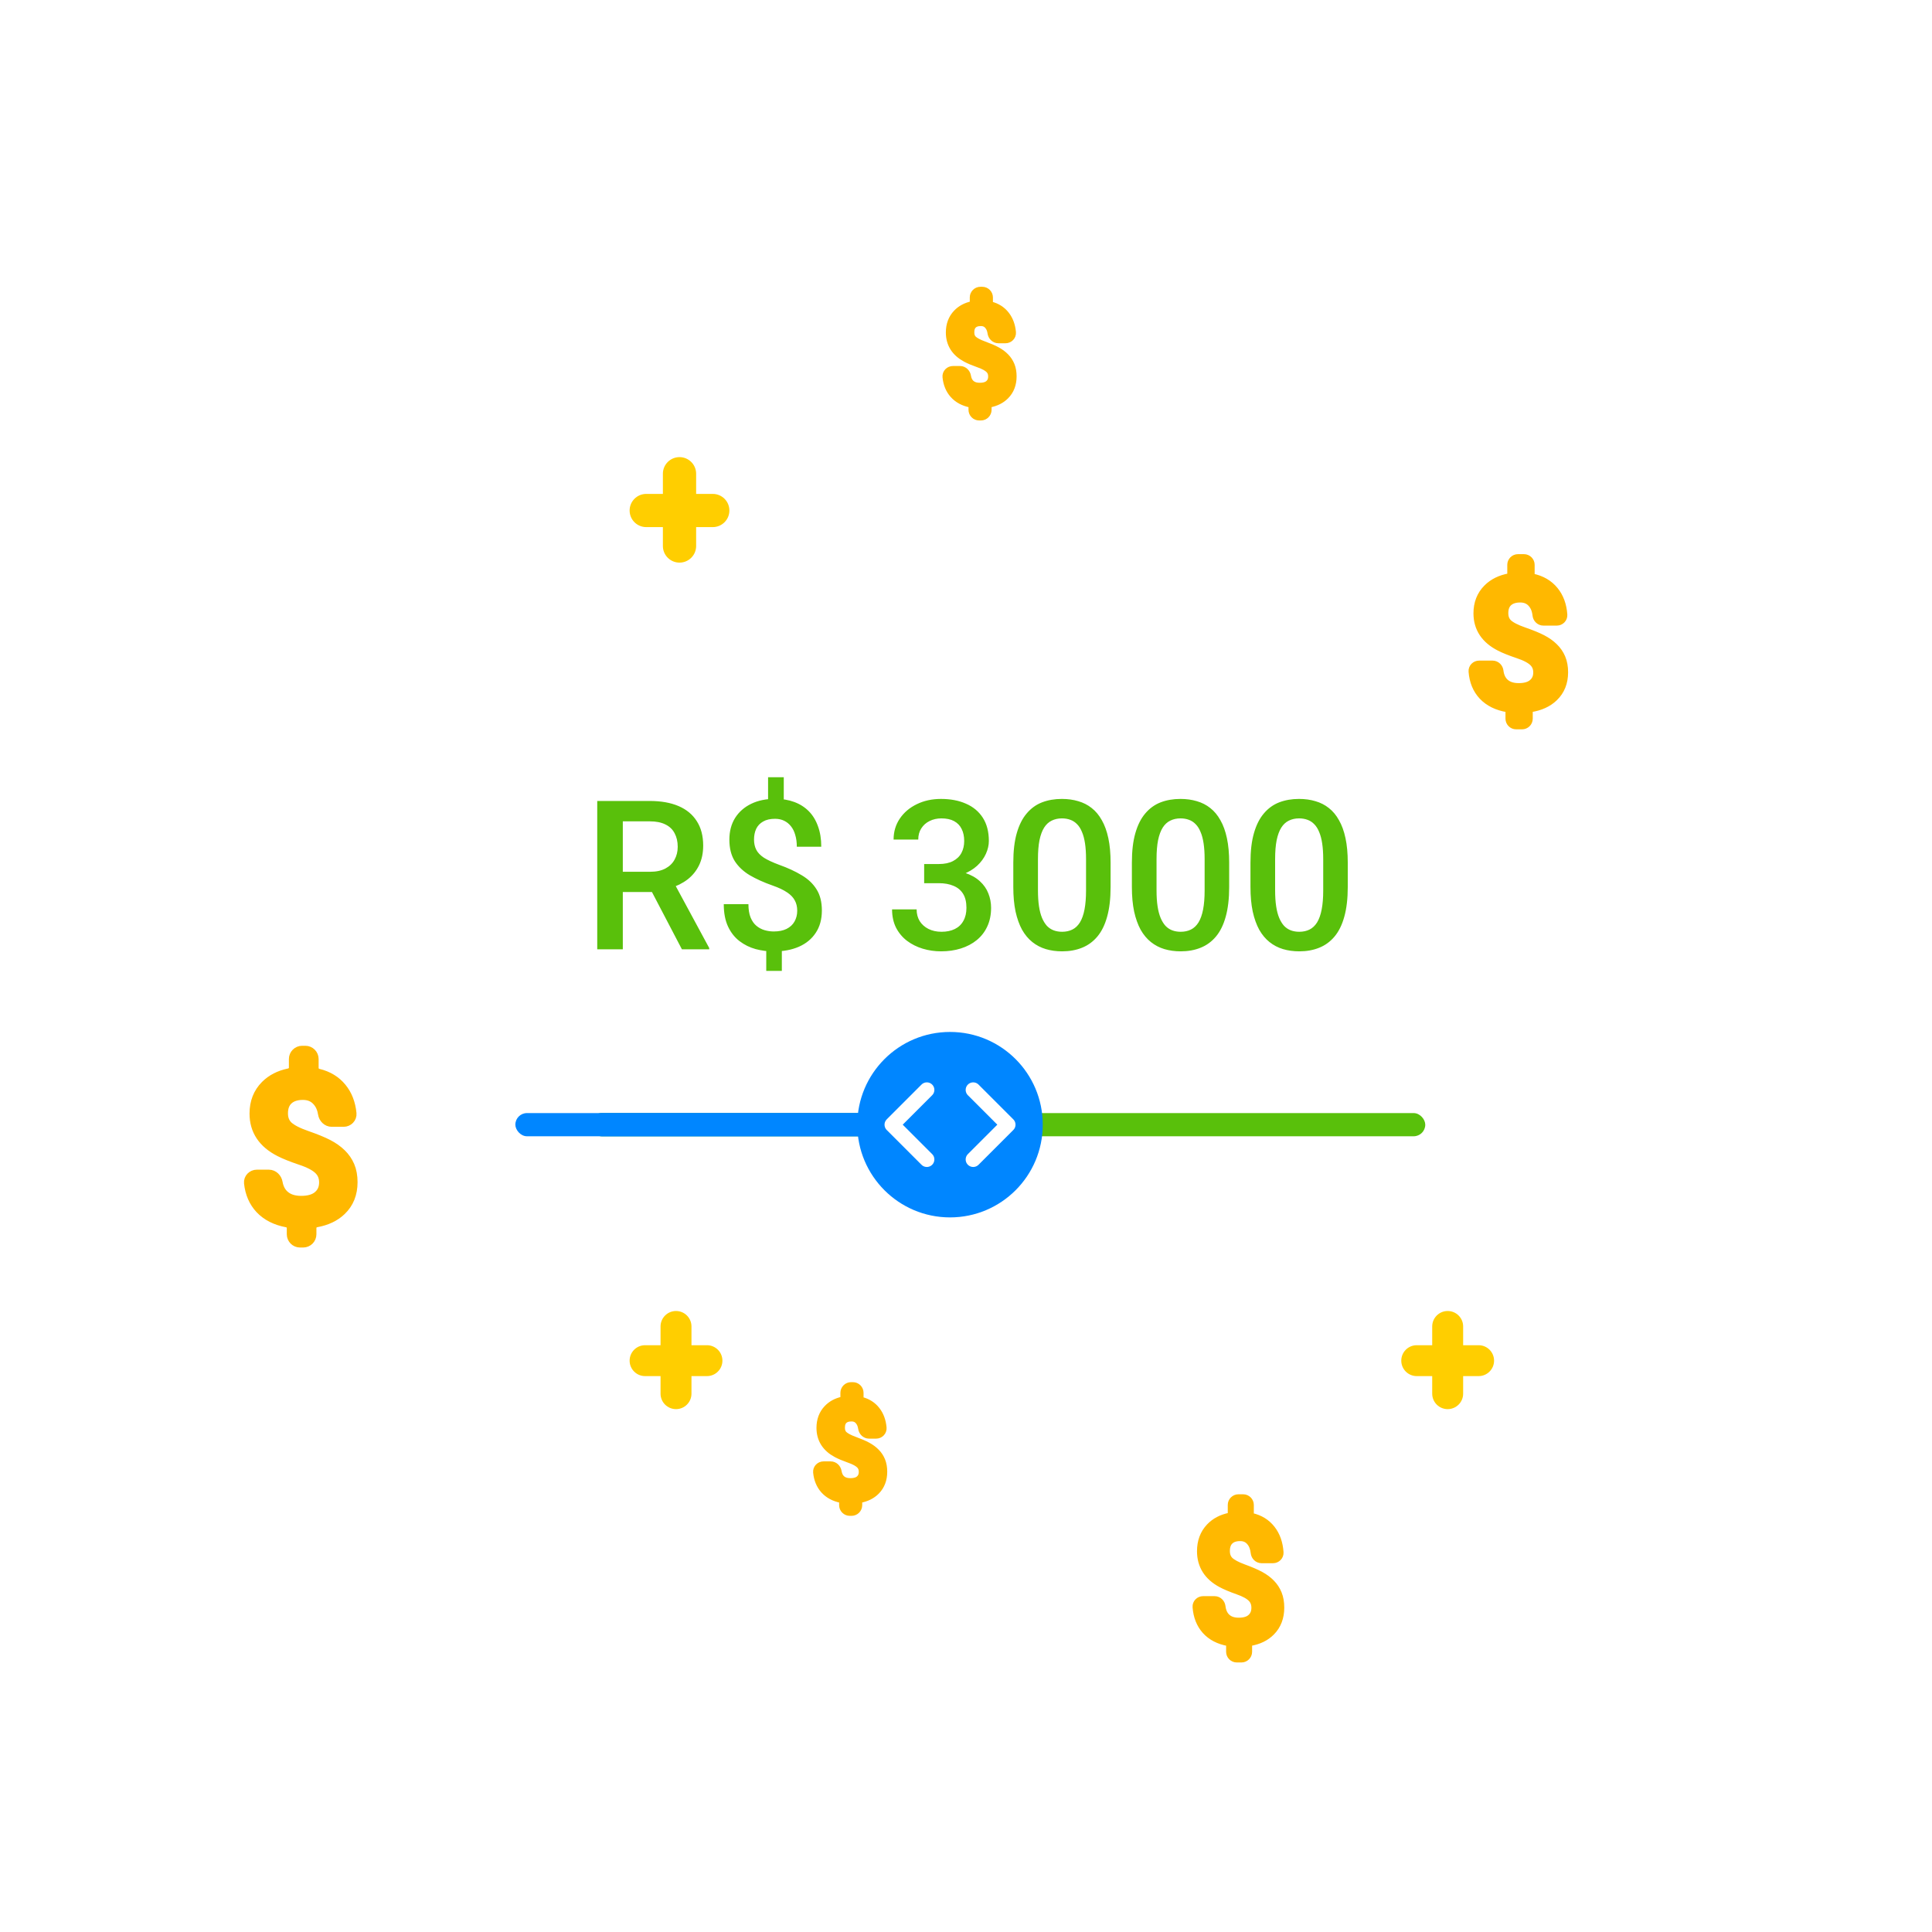 <svg width="224" height="224" viewBox="0 0 224 224" fill="none" xmlns="http://www.w3.org/2000/svg">
    <g filter="url(#filter0_d_1_3235)">
        <rect x="49" y="76" width="127" height="71.9" rx="8" fill="white" />
        <path
            d="M69.245 88.866H75.328C76.635 88.866 77.749 89.062 78.671 89.456C79.592 89.85 80.297 90.433 80.785 91.204C81.281 91.968 81.529 92.913 81.529 94.039C81.529 94.897 81.372 95.653 81.057 96.307C80.742 96.961 80.297 97.512 79.722 97.961C79.147 98.402 78.462 98.744 77.667 98.988L76.769 99.425H71.3L71.277 97.075H75.375C76.084 97.075 76.675 96.949 77.147 96.697C77.62 96.445 77.974 96.102 78.21 95.669C78.454 95.228 78.576 94.732 78.576 94.181C78.576 93.582 78.458 93.063 78.222 92.622C77.994 92.173 77.639 91.83 77.159 91.594C76.678 91.35 76.068 91.228 75.328 91.228H72.21V106.063H69.245V88.866ZM79.061 106.063L75.021 98.339L78.127 98.327L82.226 105.91V106.063H79.061ZM90.872 86.113V89.645H89.053V86.113H90.872ZM90.648 105.402V108.568H88.841V105.402H90.648ZM92.431 101.587C92.431 101.13 92.337 100.732 92.148 100.394C91.967 100.047 91.668 99.736 91.25 99.461C90.833 99.177 90.274 98.913 89.573 98.669C88.565 98.315 87.683 97.917 86.927 97.476C86.179 97.028 85.596 96.476 85.179 95.823C84.77 95.161 84.565 94.338 84.565 93.354C84.565 92.385 84.785 91.547 85.226 90.838C85.675 90.129 86.297 89.582 87.093 89.196C87.888 88.81 88.817 88.618 89.88 88.618C90.699 88.618 91.435 88.74 92.089 88.984C92.75 89.228 93.313 89.586 93.778 90.058C94.243 90.531 94.597 91.114 94.841 91.807C95.093 92.492 95.219 93.279 95.219 94.169H92.384C92.384 93.665 92.325 93.216 92.207 92.823C92.097 92.421 91.931 92.082 91.711 91.807C91.49 91.523 91.223 91.307 90.908 91.157C90.601 91.007 90.25 90.933 89.856 90.933C89.297 90.933 88.837 91.039 88.475 91.251C88.112 91.456 87.845 91.74 87.671 92.102C87.506 92.464 87.423 92.878 87.423 93.342C87.423 93.791 87.51 94.185 87.683 94.523C87.856 94.862 88.152 95.169 88.569 95.445C88.994 95.712 89.577 95.984 90.317 96.26C91.333 96.622 92.211 97.028 92.951 97.476C93.699 97.917 94.274 98.465 94.676 99.118C95.085 99.764 95.29 100.579 95.29 101.563C95.29 102.579 95.054 103.441 94.581 104.15C94.117 104.859 93.463 105.398 92.621 105.768C91.786 106.13 90.813 106.312 89.703 106.312C89.002 106.312 88.305 106.221 87.612 106.04C86.927 105.851 86.305 105.544 85.746 105.119C85.187 104.693 84.742 104.13 84.411 103.429C84.081 102.721 83.915 101.855 83.915 100.831H86.774C86.774 101.445 86.856 101.957 87.022 102.366C87.187 102.776 87.412 103.099 87.695 103.335C87.978 103.571 88.293 103.74 88.64 103.843C88.994 103.945 89.349 103.996 89.703 103.996C90.294 103.996 90.79 103.898 91.191 103.701C91.601 103.496 91.908 103.213 92.113 102.851C92.325 102.481 92.431 102.059 92.431 101.587ZM107.149 96.177H108.85C109.511 96.177 110.059 96.063 110.492 95.835C110.933 95.606 111.259 95.291 111.472 94.89C111.685 94.488 111.791 94.027 111.791 93.508C111.791 92.964 111.693 92.5 111.496 92.114C111.307 91.72 111.015 91.417 110.622 91.204C110.236 90.992 109.744 90.885 109.145 90.885C108.641 90.885 108.184 90.988 107.775 91.192C107.373 91.389 107.054 91.673 106.818 92.043C106.582 92.405 106.464 92.838 106.464 93.342H103.605C103.605 92.429 103.846 91.618 104.326 90.909C104.806 90.2 105.46 89.645 106.287 89.243C107.121 88.834 108.058 88.629 109.098 88.629C110.208 88.629 111.177 88.814 112.004 89.184C112.838 89.547 113.488 90.09 113.952 90.814C114.417 91.539 114.649 92.437 114.649 93.508C114.649 93.996 114.535 94.492 114.307 94.996C114.078 95.5 113.74 95.96 113.291 96.378C112.842 96.787 112.283 97.122 111.614 97.382C110.944 97.634 110.169 97.76 109.287 97.76H107.149V96.177ZM107.149 98.398V96.838H109.287C110.295 96.838 111.153 96.957 111.862 97.193C112.578 97.429 113.161 97.756 113.61 98.173C114.059 98.583 114.386 99.051 114.59 99.579C114.803 100.106 114.909 100.666 114.909 101.256C114.909 102.059 114.764 102.776 114.472 103.406C114.189 104.028 113.783 104.556 113.256 104.989C112.728 105.422 112.11 105.748 111.401 105.969C110.7 106.189 109.937 106.3 109.11 106.3C108.369 106.3 107.661 106.197 106.984 105.993C106.306 105.788 105.7 105.485 105.165 105.083C104.629 104.674 104.204 104.166 103.889 103.559C103.582 102.945 103.428 102.236 103.428 101.433H106.275C106.275 101.945 106.393 102.398 106.629 102.792C106.873 103.177 107.212 103.481 107.645 103.701C108.086 103.922 108.59 104.032 109.157 104.032C109.755 104.032 110.271 103.926 110.704 103.713C111.137 103.5 111.468 103.185 111.696 102.768C111.933 102.351 112.051 101.847 112.051 101.256C112.051 100.587 111.921 100.043 111.661 99.626C111.401 99.209 111.031 98.902 110.551 98.705C110.07 98.5 109.503 98.398 108.85 98.398H107.149ZM128.764 96.023V98.835C128.764 100.181 128.631 101.331 128.363 102.284C128.103 103.229 127.725 103.996 127.229 104.587C126.733 105.178 126.138 105.611 125.445 105.886C124.76 106.162 123.992 106.3 123.142 106.3C122.465 106.3 121.835 106.213 121.252 106.04C120.677 105.867 120.158 105.595 119.693 105.225C119.228 104.855 118.831 104.378 118.5 103.796C118.177 103.205 117.925 102.5 117.744 101.681C117.571 100.862 117.484 99.913 117.484 98.835V96.023C117.484 94.669 117.618 93.527 117.886 92.598C118.154 91.661 118.535 90.901 119.032 90.318C119.528 89.728 120.118 89.299 120.803 89.031C121.496 88.763 122.268 88.629 123.118 88.629C123.804 88.629 124.433 88.716 125.008 88.889C125.591 89.055 126.111 89.318 126.567 89.681C127.032 90.043 127.426 90.515 127.749 91.098C128.079 91.673 128.331 92.37 128.505 93.189C128.678 94 128.764 94.945 128.764 96.023ZM125.918 99.236V95.598C125.918 94.913 125.878 94.311 125.8 93.791C125.721 93.263 125.603 92.819 125.445 92.456C125.296 92.086 125.107 91.787 124.878 91.559C124.65 91.322 124.39 91.153 124.099 91.051C123.807 90.941 123.481 90.885 123.118 90.885C122.677 90.885 122.284 90.972 121.937 91.145C121.591 91.311 121.299 91.578 121.063 91.948C120.827 92.319 120.646 92.807 120.52 93.413C120.402 94.011 120.343 94.74 120.343 95.598V99.236C120.343 99.929 120.382 100.54 120.461 101.067C120.54 101.595 120.658 102.047 120.815 102.425C120.973 102.796 121.162 103.103 121.382 103.347C121.61 103.583 121.87 103.756 122.162 103.866C122.461 103.977 122.788 104.032 123.142 104.032C123.591 104.032 123.989 103.945 124.335 103.772C124.682 103.599 124.973 103.323 125.209 102.945C125.445 102.559 125.623 102.059 125.741 101.445C125.859 100.831 125.918 100.095 125.918 99.236ZM142.513 96.023V98.835C142.513 100.181 142.379 101.331 142.112 102.284C141.852 103.229 141.474 103.996 140.978 104.587C140.482 105.178 139.887 105.611 139.194 105.886C138.509 106.162 137.741 106.3 136.891 106.3C136.214 106.3 135.584 106.213 135.001 106.04C134.426 105.867 133.906 105.595 133.442 105.225C132.977 104.855 132.58 104.378 132.249 103.796C131.926 103.205 131.674 102.5 131.493 101.681C131.32 100.862 131.233 99.913 131.233 98.835V96.023C131.233 94.669 131.367 93.527 131.635 92.598C131.902 91.661 132.284 90.901 132.78 90.318C133.277 89.728 133.867 89.299 134.552 89.031C135.245 88.763 136.017 88.629 136.867 88.629C137.552 88.629 138.182 88.716 138.757 88.889C139.34 89.055 139.86 89.318 140.316 89.681C140.781 90.043 141.175 90.515 141.498 91.098C141.828 91.673 142.08 92.37 142.253 93.189C142.427 94 142.513 94.945 142.513 96.023ZM139.667 99.236V95.598C139.667 94.913 139.627 94.311 139.549 93.791C139.47 93.263 139.352 92.819 139.194 92.456C139.045 92.086 138.856 91.787 138.627 91.559C138.399 91.322 138.139 91.153 137.848 91.051C137.556 90.941 137.23 90.885 136.867 90.885C136.426 90.885 136.033 90.972 135.686 91.145C135.34 91.311 135.048 91.578 134.812 91.948C134.576 92.319 134.395 92.807 134.269 93.413C134.151 94.011 134.092 94.74 134.092 95.598V99.236C134.092 99.929 134.131 100.54 134.21 101.067C134.288 101.595 134.407 102.047 134.564 102.425C134.721 102.796 134.91 103.103 135.131 103.347C135.359 103.583 135.619 103.756 135.911 103.866C136.21 103.977 136.537 104.032 136.891 104.032C137.34 104.032 137.737 103.945 138.084 103.772C138.43 103.599 138.722 103.323 138.958 102.945C139.194 102.559 139.371 102.059 139.49 101.445C139.608 100.831 139.667 100.095 139.667 99.236ZM156.262 96.023V98.835C156.262 100.181 156.128 101.331 155.861 102.284C155.601 103.229 155.223 103.996 154.727 104.587C154.231 105.178 153.636 105.611 152.943 105.886C152.258 106.162 151.49 106.3 150.64 106.3C149.963 106.3 149.333 106.213 148.75 106.04C148.175 105.867 147.655 105.595 147.191 105.225C146.726 104.855 146.329 104.378 145.998 103.796C145.675 103.205 145.423 102.5 145.242 101.681C145.069 100.862 144.982 99.913 144.982 98.835V96.023C144.982 94.669 145.116 93.527 145.384 92.598C145.651 91.661 146.033 90.901 146.529 90.318C147.025 89.728 147.616 89.299 148.301 89.031C148.994 88.763 149.766 88.629 150.616 88.629C151.301 88.629 151.931 88.716 152.506 88.889C153.089 89.055 153.608 89.318 154.065 89.681C154.53 90.043 154.924 90.515 155.246 91.098C155.577 91.673 155.829 92.37 156.002 93.189C156.176 94 156.262 94.945 156.262 96.023ZM153.416 99.236V95.598C153.416 94.913 153.376 94.311 153.297 93.791C153.219 93.263 153.101 92.819 152.943 92.456C152.793 92.086 152.604 91.787 152.376 91.559C152.148 91.322 151.888 91.153 151.597 91.051C151.305 90.941 150.978 90.885 150.616 90.885C150.175 90.885 149.781 90.972 149.435 91.145C149.089 91.311 148.797 91.578 148.561 91.948C148.325 92.319 148.144 92.807 148.018 93.413C147.899 94.011 147.84 94.74 147.84 95.598V99.236C147.84 99.929 147.88 100.54 147.959 101.067C148.037 101.595 148.155 102.047 148.313 102.425C148.47 102.796 148.659 103.103 148.88 103.347C149.108 103.583 149.368 103.756 149.659 103.866C149.959 103.977 150.285 104.032 150.64 104.032C151.089 104.032 151.486 103.945 151.833 103.772C152.179 103.599 152.471 103.323 152.707 102.945C152.943 102.559 153.12 102.059 153.238 101.445C153.357 100.831 153.416 100.095 153.416 99.236Z"
            fill="#59C00B" />
        <g clip-path="url(#clip0_1_3235)">
            <rect x="68.388" y="125.053" width="96.86" height="2.688" rx="1.344"
                fill="#59C00B" />
            <rect x="59.751" y="125.053" width="57.376" height="2.688" rx="1.344"
                fill="#0086FF" />
            <rect x="68.486" y="125.053" width="41.661" height="2.688" rx="1.344"
                fill="#0086FF" />
            <circle cx="110.148" cy="126.397" r="10.751" fill="#0086FF" />
            <path d="M107.459 130.428L103.428 126.397L107.459 122.365" stroke="white"
                stroke-width="1.747" stroke-linecap="round" stroke-linejoin="round" />
            <path d="M112.835 130.428L116.867 126.397L112.835 122.365" stroke="white"
                stroke-width="1.747" stroke-linecap="round" stroke-linejoin="round" />
        </g>
    </g>
    <path fill-rule="evenodd" clip-rule="evenodd"
        d="M167.846 152C166.856 152 166.053 152.803 166.053 153.793V155.967L164.257 155.967C163.268 155.967 162.467 156.769 162.467 157.758C162.467 158.747 163.268 159.548 164.257 159.548H166.053V161.584C166.053 162.575 166.856 163.377 167.846 163.377C168.837 163.377 169.64 162.575 169.64 161.584V159.548H171.435C172.423 159.548 173.225 158.747 173.225 157.758C173.225 156.769 172.423 155.967 171.435 155.967L169.64 155.967V153.793C169.64 152.803 168.837 152 167.846 152Z"
        fill="#FFCE00" />
    <path fill-rule="evenodd" clip-rule="evenodd"
        d="M78.378 152C77.388 152 76.585 152.803 76.585 153.793V155.967L74.79 155.967C73.802 155.967 73 156.769 73 157.758C73 158.746 73.802 159.548 74.79 159.548H76.585V161.584C76.585 162.575 77.388 163.377 78.378 163.377C79.368 163.377 80.171 162.575 80.171 161.584V159.548H81.968C82.957 159.548 83.758 158.746 83.758 157.758C83.758 156.769 82.957 155.967 81.968 155.967L80.171 155.967V153.793C80.171 152.803 79.368 152 78.378 152Z"
        fill="#FFCE00" />
    <path fill-rule="evenodd" clip-rule="evenodd"
        d="M78.784 53C77.719 53 76.856 53.863 76.856 54.928V57.265H74.925C73.862 57.265 73 58.126 73 59.189C73 60.252 73.862 61.114 74.925 61.114H76.856V63.304C76.856 64.368 77.719 65.231 78.784 65.231C79.848 65.231 80.712 64.368 80.712 63.304V61.114H82.641C83.704 61.114 84.566 60.252 84.566 59.189C84.566 58.126 83.704 57.265 82.641 57.265H80.712V54.928C80.712 53.863 79.848 53 78.784 53Z"
        fill="#FFCE00" />
    <path
        d="M178.518 77.965C178.518 77.405 178.33 76.944 177.954 76.581C177.577 76.212 176.95 75.882 176.072 75.592C175.193 75.295 174.51 75.022 174.022 74.771C172.398 73.947 171.586 72.727 171.586 71.112C171.586 70.017 171.938 69.117 172.642 68.412C173.259 67.793 174.07 67.395 175.073 67.218C175.319 67.174 175.507 66.967 175.507 66.718V65.489C175.507 65.219 175.726 65 175.995 65H176.691C176.961 65 177.18 65.219 177.18 65.489V66.749C177.18 66.993 177.361 67.198 177.6 67.248C178.612 67.461 179.409 67.925 179.993 68.639C180.57 69.34 180.895 70.225 180.97 71.296C180.988 71.565 180.767 71.784 180.498 71.784H178.944C178.674 71.784 178.459 71.565 178.431 71.296C178.366 70.694 178.176 70.204 177.86 69.826C177.469 69.345 176.936 69.104 176.26 69.104C175.59 69.104 175.068 69.276 174.691 69.618C174.315 69.961 174.127 70.453 174.127 71.092C174.127 71.666 174.311 72.127 174.681 72.477C175.057 72.82 175.692 73.146 176.584 73.456C177.476 73.766 178.177 74.052 178.686 74.316C179.195 74.58 179.623 74.883 179.972 75.226C180.32 75.562 180.589 75.951 180.777 76.393C180.965 76.835 181.059 77.352 181.059 77.946C181.059 79.06 180.697 79.963 179.972 80.655C179.338 81.267 178.481 81.657 177.4 81.826C177.152 81.865 176.96 82.074 176.96 82.325V83.322C176.96 83.591 176.742 83.81 176.472 83.81H175.786C175.516 83.81 175.298 83.591 175.298 83.322V82.332C175.298 82.082 175.108 81.874 174.861 81.833C173.691 81.642 172.774 81.193 172.108 80.487C171.464 79.797 171.101 78.912 171.018 77.831C170.998 77.561 171.219 77.342 171.489 77.342H173.052C173.322 77.342 173.537 77.562 173.569 77.83C173.64 78.429 173.851 78.909 174.2 79.271C174.646 79.726 175.273 79.953 176.082 79.953C176.877 79.953 177.48 79.772 177.891 79.409C178.309 79.047 178.518 78.565 178.518 77.965Z"
        fill="#FFB800" stroke="#FFB800" stroke-width="1.5" />
    <path
        d="M115.319 43.65C115.319 43.233 115.186 42.889 114.92 42.619C114.653 42.345 114.209 42.099 113.588 41.883C112.967 41.663 112.483 41.459 112.138 41.272C110.989 40.659 110.414 39.751 110.414 38.549C110.414 37.734 110.663 37.065 111.161 36.539C111.573 36.106 112.105 35.818 112.759 35.675C113.001 35.623 113.188 35.417 113.188 35.169V34.489C113.188 34.219 113.407 34 113.677 34H113.883C114.153 34 114.372 34.219 114.372 34.489V35.196C114.372 35.439 114.552 35.641 114.788 35.701C115.447 35.871 115.972 36.206 116.362 36.709C116.749 37.203 116.976 37.82 117.043 38.561C117.068 38.83 116.846 39.049 116.576 39.049H115.763C115.493 39.049 115.28 38.829 115.242 38.562C115.185 38.17 115.056 37.847 114.853 37.592C114.577 37.234 114.199 37.055 113.721 37.055C113.248 37.055 112.878 37.182 112.611 37.437C112.345 37.693 112.212 38.058 112.212 38.534C112.212 38.961 112.343 39.305 112.604 39.565C112.87 39.82 113.319 40.063 113.95 40.293C114.582 40.524 115.077 40.737 115.437 40.934C115.797 41.13 116.101 41.356 116.347 41.611C116.594 41.861 116.784 42.151 116.917 42.48C117.05 42.808 117.117 43.194 117.117 43.635C117.117 44.464 116.86 45.137 116.347 45.652C115.923 46.082 115.359 46.365 114.653 46.501C114.407 46.548 114.217 46.755 114.217 47.006V47.511C114.217 47.781 113.998 48 113.728 48H113.529C113.259 48 113.04 47.781 113.04 47.511V47.01C113.04 46.761 112.852 46.554 112.608 46.506C111.839 46.352 111.231 46.026 110.784 45.527C110.352 45.04 110.098 44.422 110.024 43.674C109.997 43.406 110.219 43.186 110.489 43.186H111.309C111.579 43.186 111.791 43.407 111.834 43.673C111.897 44.062 112.04 44.378 112.264 44.621C112.579 44.96 113.023 45.129 113.595 45.129C114.158 45.129 114.584 44.994 114.875 44.724C115.171 44.455 115.319 44.096 115.319 43.65Z"
        fill="#FFB800" stroke="#FFB800" stroke-width="1.5" />
    <path
        d="M100.319 170.65C100.319 170.233 100.186 169.889 99.919 169.619C99.653 169.345 99.209 169.099 98.588 168.883C97.966 168.662 97.483 168.459 97.138 168.272C95.989 167.659 95.414 166.751 95.414 165.549C95.414 164.734 95.663 164.064 96.162 163.539C96.573 163.106 97.105 162.818 97.759 162.675C98.001 162.622 98.188 162.417 98.188 162.169V161.489C98.188 161.219 98.407 161 98.677 161H98.883C99.153 161 99.372 161.219 99.372 161.489V162.196C99.372 162.439 99.552 162.641 99.788 162.701C100.447 162.871 100.972 163.206 101.362 163.709C101.749 164.203 101.976 164.82 102.043 165.561C102.068 165.83 101.846 166.049 101.576 166.049H100.763C100.493 166.049 100.28 165.829 100.242 165.562C100.185 165.17 100.056 164.847 99.853 164.592C99.577 164.234 99.2 164.055 98.721 164.055C98.248 164.055 97.878 164.182 97.611 164.437C97.345 164.693 97.212 165.058 97.212 165.534C97.212 165.961 97.343 166.305 97.604 166.565C97.87 166.82 98.319 167.063 98.95 167.293C99.582 167.524 100.077 167.737 100.437 167.934C100.797 168.13 101.101 168.356 101.347 168.611C101.594 168.861 101.784 169.151 101.917 169.479C102.05 169.808 102.117 170.193 102.117 170.635C102.117 171.464 101.86 172.137 101.347 172.652C100.923 173.082 100.359 173.365 99.653 173.501C99.407 173.548 99.217 173.755 99.217 174.006V174.511C99.217 174.781 98.998 175 98.728 175H98.529C98.259 175 98.04 174.781 98.04 174.511V174.01C98.04 173.761 97.852 173.554 97.608 173.506C96.839 173.352 96.231 173.026 95.784 172.527C95.352 172.04 95.099 171.422 95.024 170.674C94.997 170.406 95.219 170.186 95.489 170.186H96.309C96.579 170.186 96.791 170.406 96.834 170.673C96.897 171.062 97.04 171.378 97.264 171.621C97.579 171.96 98.023 172.129 98.595 172.129C99.158 172.129 99.584 171.994 99.875 171.725C100.171 171.455 100.319 171.096 100.319 170.65Z"
        fill="#FFB800" stroke="#FFB800" stroke-width="1.5" />
    <path
        d="M145.839 186.407C145.839 185.871 145.668 185.429 145.325 185.082C144.983 184.729 144.412 184.413 143.613 184.136C142.814 183.852 142.193 183.59 141.749 183.35C140.271 182.562 139.533 181.394 139.533 179.849C139.533 178.801 139.853 177.94 140.493 177.265C141.048 176.681 141.773 176.302 142.669 176.129C142.913 176.082 143.099 175.876 143.099 175.627V174.489C143.099 174.219 143.318 174 143.588 174H144.133C144.402 174 144.621 174.219 144.621 174.489V175.658C144.621 175.901 144.801 176.105 145.038 176.159C145.942 176.366 146.656 176.807 147.18 177.483C147.701 178.148 147.997 178.989 148.067 180.004C148.086 180.273 147.865 180.492 147.595 180.492H146.27C146 180.492 145.786 180.273 145.757 180.004C145.696 179.437 145.523 178.975 145.24 178.618C144.884 178.158 144.399 177.927 143.784 177.927C143.176 177.927 142.7 178.091 142.358 178.42C142.015 178.748 141.844 179.218 141.844 179.83C141.844 180.379 142.012 180.82 142.348 181.155C142.69 181.483 143.267 181.795 144.079 182.091C144.891 182.388 145.528 182.662 145.991 182.915C146.454 183.167 146.844 183.457 147.161 183.785C147.478 184.107 147.722 184.479 147.893 184.902C148.064 185.325 148.15 185.82 148.15 186.388C148.15 187.454 147.82 188.319 147.161 188.981C146.591 189.559 145.824 189.93 144.859 190.095C144.612 190.138 144.422 190.345 144.422 190.596V191.511C144.422 191.781 144.203 192 143.933 192H143.398C143.128 192 142.909 191.781 142.909 191.511V190.602C142.909 190.353 142.721 190.146 142.476 190.102C141.429 189.915 140.606 189.488 140.008 188.82C139.426 188.164 139.096 187.324 139.018 186.299C138.998 186.03 139.219 185.811 139.489 185.811H140.823C141.093 185.811 141.307 186.03 141.339 186.298C141.406 186.862 141.597 187.314 141.911 187.656C142.316 188.091 142.887 188.309 143.623 188.309C144.345 188.309 144.894 188.136 145.268 187.789C145.648 187.442 145.839 186.981 145.839 186.407Z"
        fill="#FFB800" stroke="#FFB800" stroke-width="1.5" />
    <path
        d="M37.749 137.088C37.749 136.436 37.53 135.899 37.092 135.477C36.654 135.047 35.924 134.664 34.902 134.326C33.88 133.981 33.085 133.662 32.517 133.371C30.627 132.412 29.681 130.992 29.681 129.112C29.681 127.839 30.091 126.792 30.91 125.971C31.589 125.291 32.468 124.839 33.548 124.617C33.941 124.537 34.245 124.205 34.245 123.803V122.787C34.245 122.352 34.597 122 35.032 122H35.405C35.839 122 36.192 122.352 36.192 122.787V123.845C36.192 124.238 36.484 124.566 36.867 124.658C37.956 124.922 38.822 125.448 39.465 126.235C40.097 127.003 40.47 127.961 40.584 129.109C40.626 129.542 40.269 129.895 39.834 129.895H38.463C38.029 129.895 37.686 129.54 37.619 129.111C37.524 128.508 37.312 128.01 36.983 127.616C36.528 127.056 35.908 126.776 35.121 126.776C34.342 126.776 33.734 126.976 33.295 127.375C32.858 127.774 32.638 128.345 32.638 129.089C32.638 129.757 32.853 130.294 33.283 130.701C33.721 131.1 34.46 131.479 35.498 131.84C36.536 132.201 37.352 132.534 37.944 132.841C38.536 133.148 39.035 133.501 39.441 133.9C39.846 134.291 40.159 134.744 40.378 135.258C40.597 135.772 40.706 136.375 40.706 137.065C40.706 138.362 40.284 139.413 39.441 140.218C38.741 140.893 37.809 141.336 36.644 141.548C36.245 141.621 35.936 141.955 35.936 142.36V143.103C35.936 143.538 35.584 143.89 35.149 143.89H34.788C34.354 143.89 34.001 143.538 34.001 143.103V142.366C34.001 141.963 33.696 141.63 33.3 141.555C32.031 141.316 31.027 140.805 30.29 140.023C29.584 139.267 29.167 138.309 29.041 137.149C28.994 136.717 29.352 136.363 29.787 136.363H31.17C31.605 136.363 31.946 136.718 32.021 137.146C32.126 137.744 32.36 138.231 32.724 138.607C33.243 139.137 33.973 139.401 34.914 139.401C35.839 139.401 36.541 139.19 37.019 138.768C37.506 138.346 37.749 137.786 37.749 137.088Z"
        fill="#FFB800" stroke="#FFB800" stroke-width="1.5" />
    <defs>
        <filter id="filter0_d_1_3235" x="29" y="60" width="167" height="111.899"
            filterUnits="userSpaceOnUse" color-interpolation-filters="sRGB">
            <feFlood flood-opacity="0" result="BackgroundImageFix" />
            <feColorMatrix in="SourceAlpha" type="matrix"
                values="0 0 0 0 0 0 0 0 0 0 0 0 0 0 0 0 0 0 127 0" result="hardAlpha" />
            <feOffset dy="4" />
            <feGaussianBlur stdDeviation="10" />
            <feColorMatrix type="matrix"
                values="0 0 0 0 0.318 0 0 0 0 0.318 0 0 0 0 0.318 0 0 0 0.12 0" />
            <feBlend mode="normal" in2="BackgroundImageFix" result="effect1_dropShadow_1_3235" />
            <feBlend mode="normal" in="SourceGraphic" in2="effect1_dropShadow_1_3235"
                result="shape" />
        </filter>
        <clipPath id="clip0_1_3235">
            <rect width="105.497" height="21.503" fill="white"
                transform="translate(59.751 115.646)" />
        </clipPath>
    </defs>
</svg>
